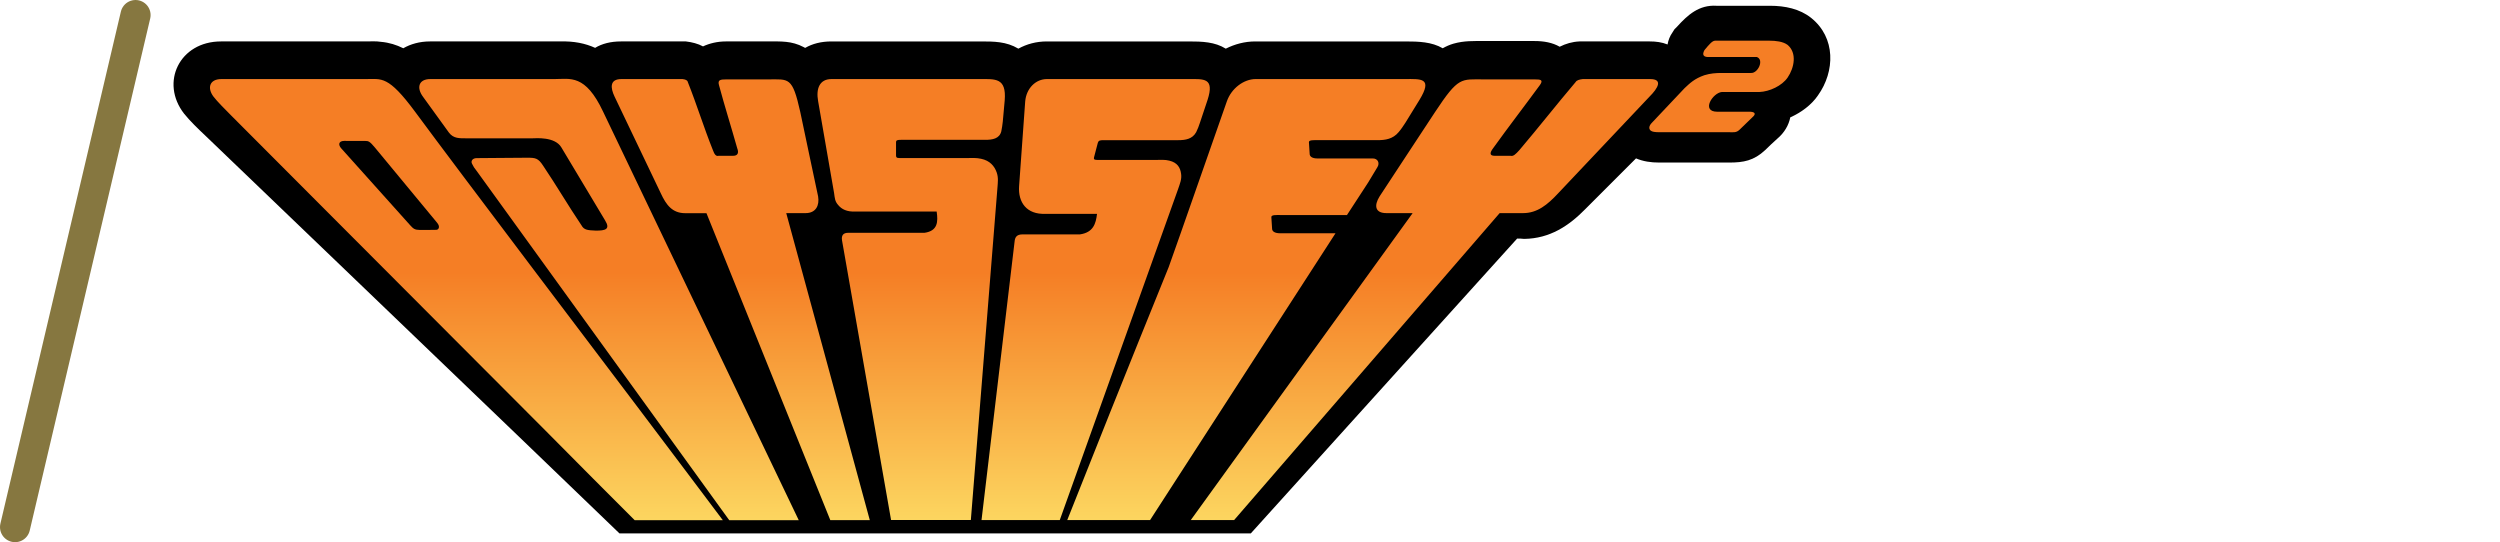 <?xml version="1.0" encoding="UTF-8" standalone="no"?>
<svg
   xmlns:dc="http://purl.org/dc/elements/1.1/"
   xmlns:cc="http://creativecommons.org/ns#"
   xmlns:rdf="http://www.w3.org/1999/02/22-rdf-syntax-ns#"
   xmlns:svg="http://www.w3.org/2000/svg"
   xmlns="http://www.w3.org/2000/svg"
   xmlns:sodipodi="http://sodipodi.sourceforge.net/DTD/sodipodi-0.dtd"
   xmlns:inkscape="http://www.inkscape.org/namespaces/inkscape"
   width="83px"
   height="18px"
   viewBox="0 0 83 18"
   version="1.1"
   id="svg12"
   sodipodi:docname="system.svg"
   inkscape:version="0.92.2 (5c3e80d, 2017-08-06)">
  <sodipodi:namedview
     pagecolor="#ffffff"
     bordercolor="#666666"
     borderopacity="1"
     objecttolerance="10"
     gridtolerance="10"
     guidetolerance="10"
     inkscape:pageopacity="0"
     inkscape:pageshadow="2"
     inkscape:window-width="1680"
     inkscape:window-height="987"
     id="namedview14"
     showgrid="false"
     inkscape:zoom="5.3501573"
     inkscape:cx="52.439442"
     inkscape:cy="9.8651193"
     inkscape:window-x="1672"
     inkscape:window-y="-8"
     inkscape:window-maximized="1"
     inkscape:current-layer="svg12" />
  <!-- Generator: Sketch 45 (43475) - http://www.bohemiancoding.com/sketch -->
  <title
     id="title2">system</title>
  <desc
     id="desc4">Created with Sketch.</desc>
  <defs
     id="defs6">
    <linearGradient
       gradientTransform="translate(-1099.967,-331.07)"
       id="SVGID_3_"
       gradientUnits="userSpaceOnUse"
       x1="1234.163"
       y1="394.536"
       x2="1234.163"
       y2="394.536">
      <stop
         offset="0"
         stop-color="#f57e25"
         id="stop20" />
      <stop
         offset="1"
         stop-color="#fcd660"
         id="stop22" />
    </linearGradient>
    <linearGradient
       gradientTransform="translate(-1099.967,-331.07)"
       id="SVGID_2_"
       gradientUnits="userSpaceOnUse"
       x1="1249.984"
       y1="50.265"
       x2="1249.984"
       y2="779.621">
      <stop
         offset=".483"
         stop-color="#f57e25"
         id="stop13" />
      <stop
         offset="1"
         stop-color="#fcd660"
         id="stop15" />
    </linearGradient>
    <linearGradient
       gradientTransform="translate(-1099.967,-331.07)"
       id="SVGID_1_"
       gradientUnits="userSpaceOnUse"
       x1="1931.251"
       y1="394.536"
       x2="1931.251"
       y2="394.536">
      <stop
         offset="0"
         stop-color="#f57e25"
         id="stop6" />
      <stop
         offset="1"
         stop-color="#fcd660"
         id="stop8" />
    </linearGradient>
  </defs>
  <g
     style="fill:none;fill-rule:evenodd;stroke:#867740;stroke-width:1;stroke-linecap:round"
     id="system">
    <path
       inkscape:connector-curvature="0"
       id="Shape"
       d="m 0.5,17.5 4,-17" />
  </g>
  <g
     id="g121"
     transform="matrix(0.022,0,0,0.022,29.961,7.471)">
    <path
       id="path4"
       d="m 927.633,20.43 -401.9,444.9 h -952.8 l -16.1,-15.5 -135.2,-130.1 -245.4,-235.6 -228.2,-219 c -10.9,-10.3 -22.9,-21.8 -32.1,-33.2 -36.6,-47.1 -6.8,-109 55.7,-109 h 218.4 c 8,0 15.5,-0.6 22.9,0.6 12.6,1.1 23.5,4.6 33.8,9.7 10.9,-6.3 24.7,-10.3 40.2,-10.3 h 196.6 c 20.6,-0.6 37.8,2.9 52.7,9.7 10.3,-6.3 23.5,-9.7 39,-9.7 h 98 c 9.2,1.1 18.3,3.4 25.8,7.5 9.7,-4.6 21.8,-7.5 34.4,-7.5 h 63.1 c 20.1,0 36.1,-1.1 54.5,8.6 0.6,0.6 1.1,0.6 2.3,1.1 10.9,-6.3 24.1,-9.7 39.6,-9.7 h 224.1 c 21.2,0 39.6,0 57.9,10.9 12.6,-6.9 26.9,-10.9 43,-10.9 h 213.8 c 20.6,0 39.6,0.6 56.2,10.9 13.8,-6.9 28.7,-10.9 44.7,-10.9 h 225.9 c 20.6,0 40.1,0.6 56.8,10.3 5.2,-2.9 10.3,-5.2 16.1,-6.9 16.1,-4.6 30.4,-4 46.4,-4 h 76.2 c 13.8,0 26.9,2.3 37.8,8.6 9.2,-4.6 18.9,-7.5 29.8,-8 h 106.1 c 9.2,0 18.3,1.1 26.9,4.6 1.1,-6.3 3.4,-12.6 7.5,-18.3 l 2.9,-4.6 4,-4 c 16.1,-17.8 33.2,-33.2 59.6,-31.5 h 80.8 c 22.4,0 44.7,4.6 61.9,18.3 37.3,29.8 36.1,80.8 10.3,116.9 -9.7,14.3 -25.2,25.8 -41.8,33.2 -2.3,11.5 -8.6,22.9 -19.5,32.1 -6.3,5.7 -12.6,11.5 -18.3,17.2 -17.2,16.1 -32.7,18.9 -54.5,18.9 h -105.5 c -12.6,0 -24.1,-1.7 -35,-6.3 l -76.2,76.2 c -25.2,25.8 -53.9,44.7 -92.3,45.3 h -0.6 c -3.5,-0.5 -6.9,-0.5 -10.3,-0.5"
       inkscape:connector-curvature="0" />
    <path
       id="path11"
       d="M 831.333,63.43 Z"
       class="st0"
       style="fill:url(#SVGID_1_)"
       inkscape:connector-curvature="0" />
    <path
       id="path18"
       d="m 237.433,445.23 h -118.1 l 49.9,-420.2 c 0.6,-6.9 3.4,-10.9 12,-10.9 h 86.6 c 20.1,-2.9 24.1,-16.1 25.8,-31 h -78 c -28.1,1.1 -41.3,-17.2 -39.6,-41.8 l 9.2,-127.8 c 1.7,-20.1 16.1,-33.8 32.7,-33.8 h 213.8 c 22.9,0 39.6,-2.3 28.7,31.5 l -11.5,34.4 c -1.7,5.2 -3.4,9.7 -5.7,14.3 -5.7,10.3 -16.1,12 -26.9,12 h -112.9 c -5.7,0 -7.5,0.6 -8.6,4 l -5.7,21.8 c -1.1,4.6 2.3,4 9.2,4 h 84.3 c 6.9,0 13.8,-0.6 20.1,1.1 12,2.9 16.6,10.3 17.8,20.1 1.1,8 -1.7,14.3 -4.6,22.9 z m 416.1,-432.8 h -83.7 c -8,0 -12,-2.9 -12,-6.9 l -1.1,-17.2 c -0.6,-4 7.5,-3.4 13.8,-3.4 h 100.3 l 32.1,-49.3 13.8,-22.9 c 4,-6.3 0.6,-13.2 -6.9,-13.2 h -83.8 c -7.5,0 -11.5,-2.9 -11.5,-6.9 l -1.1,-17.8 c 0,-3.4 8,-2.9 13.8,-2.9 h 90 c 11.5,0 22.9,-1.7 31.5,-12 4,-4.6 6.9,-9.2 10.3,-14.3 l 21.2,-34.4 c 20.6,-33.8 2.3,-31.5 -21.8,-31.5 h -225.3 c -17.8,0 -36.7,13.8 -43.6,33.8 -67.6,193.8 -87.7,249.9 -87.7,249.9 -17.8,44.7 -51,124.4 -153.1,381.8 h 125 z m -828.9,-30.4 h 29.2 c 15.5,0 21.2,-11.5 18.9,-25.2 -9.2,-42.4 -17.8,-84.8 -26.9,-127.3 -12,-53.9 -17.2,-49.3 -48.7,-49.3 h -63.1 c -8.6,0 -13.2,0.6 -10.9,8.6 8.6,32.1 18.3,62.5 27.5,95.2 2.9,7.5 0.6,11.5 -6.3,11.5 h -21.8 c -4,1.1 -6.3,-2.3 -8.6,-8.6 -13.8,-34.4 -24.1,-68.2 -37.8,-102.6 -0.6,-2.9 -3.4,-4 -8,-4.6 h -92.3 c -17.8,0 -16.6,13.2 -10.3,26.4 l 69.9,146.2 c 8,17.2 17.2,29.8 36.7,29.8 h 32.1 l 186.9,463.2 h 59.6 z M 1128.233,-220.27 h -101.5 c -5.2,0.6 -9.2,1.7 -10.9,4.6 -29.2,34.4 -55.6,68.2 -84.8,102.6 -5.7,6.3 -9.2,9.7 -13.2,8.6 h -24.1 c -7.5,0 -8,-4 -2.3,-11.5 23.5,-32.7 47,-63.1 70.5,-95.2 5.7,-8 1.1,-8.6 -8,-8.6 h -76.2 c -35,0 -38.4,-4.6 -74,49.3 -28.1,42.4 -55.6,84.8 -83.7,127.3 -8.6,13.8 -6.9,25.2 10.3,25.2 h 39.6 l -334.8,463.2 h 65.4 l 400.7,-463.2 h 35.5 c 21.2,0 36.7,-12.6 52.7,-29.8 L 1127.033,-193.37 c 13.8,-13.7 20.7,-26.9 1.2,-26.9 z m 207.5,-51.6 c -6.9,-5.2 -18.3,-6.3 -26.9,-6.3 h -82.5 c -4,0 -8.6,5.2 -16.1,14.3 -4,7.5 -1.1,10.9 8,10.3 h 71.1 c 11.5,4 1.7,25.2 -9.2,24.1 h -43.6 c -9.2,0 -17.2,0.6 -26.4,3.4 -14.9,5.2 -21.8,12 -29.8,19.5 -16.6,17.2 -32.7,35 -49.3,52.2 -4.6,4.6 -5.2,9.2 -1.7,12 2.3,1.7 6.3,2.3 12.6,2.3 h 105.5 c 6.9,0 10.9,1.1 16.1,-4 6.3,-6.3 13.2,-12.6 19.5,-18.9 4.6,-4 4.6,-7.5 -3.4,-8 h -49.9 c -25.2,0 -6.9,-28.7 6.9,-29.8 h 56.8 c 14.9,-0.6 33.8,-9.2 42.4,-21.8 10.2,-14.9 14.3,-37.3 -0.1,-49.3 z m -2071.2,100.9 c -40.7,-55 -50.4,-49.3 -74,-49.3 h -218.3 c -17.8,0 -21.8,13.2 -12,26.4 5.7,7.5 17.8,19.5 26.9,28.7 l 473.5,474.7 c 51.6,52.2 96.3,96.9 135.3,135.9 h 133 c -35,-46.4 -76.2,-101.5 -126.1,-167.4 -44.8,-59.2 -272.4,-359.6 -338.3,-449 z m 283.8,0 c -26.9,-57.3 -49.9,-49.3 -73.4,-49.3 h -187.4 c -17.8,0 -21.2,13.2 -10.9,26.9 l 39,53.9 c 6.9,9.2 16.1,8.6 27.5,8.6 h 98.6 c 4.6,0 33.8,-2.9 43.6,13.8 l 65.9,110 c 8.6,13.8 0,15.5 -13.8,15.5 -12,-0.6 -17.8,-0.6 -21.8,-8 -20.1,-29.8 -37.8,-60.2 -57.9,-90 -7.5,-11.5 -11.5,-12 -24.1,-12 -25.8,0 -51,0.6 -76.2,0.6 -6.3,0 -9.2,4.6 -6.9,8.6 2.3,4.6 2.9,5.7 7.5,11.5 l 380.6,526.3 h 104.9 z m 568.1,-49.3 h -223.6 c -17.8,0 -23.5,14.3 -20.1,33.2 l 24.1,138.7 c 1.1,7.5 1.1,12.6 6.3,18.3 5.2,6.3 13.2,10.3 25.8,9.7 h 122.7 c 2.3,15.5 1.7,29.2 -18.3,32.1 h -115.3 c -8,0 -10.3,4.6 -9.2,11.5 l 74,421.9 H 103.233 l 40.1,-501 c 0.6,-8.6 1.7,-15.5 -1.1,-23.5 -3.4,-9.7 -10.3,-17.8 -23.5,-20.6 -7.5,-1.7 -14.3,-1.1 -21.2,-1.1 H 0.633 c -7.5,0 -10.3,0.6 -10.3,-4 v -19.5 c 0,-3.4 1.7,-4 7.5,-4 H 125.033 c 10.9,0 21.2,-1.7 24.1,-12.6 1.1,-5.2 1.7,-9.7 2.3,-14.9 l 2.9,-32.1 c 2.8,-34.4 -14.4,-32.1 -37.9,-32.1 z"
       class="st1"
       style="fill:url(#SVGID_2_)"
       inkscape:connector-curvature="0" />
    <path
       id="path25"
       d="M 134.233,63.43 Z"
       class="st2"
       style="fill:url(#SVGID_3_)"
       inkscape:connector-curvature="0" />
    <path
       id="path27"
       d="m -810.367,-126.87 c 4.3,0 6.4,0.4 14.4,10.1 l 93.8,113.4 c 5.3,6.4 1.8,10.6 -1.2,10.6 -6.9,0.1 -18.1,0.3 -24.9,0.2 -7.7,-0.1 -9.8,-1.8 -14.6,-7.1 l -104.1,-116.1 c -4.7,-5.2 -4.1,-11.1 4.5,-11.2 z"
       inkscape:connector-curvature="0" />
  </g>
</svg>
